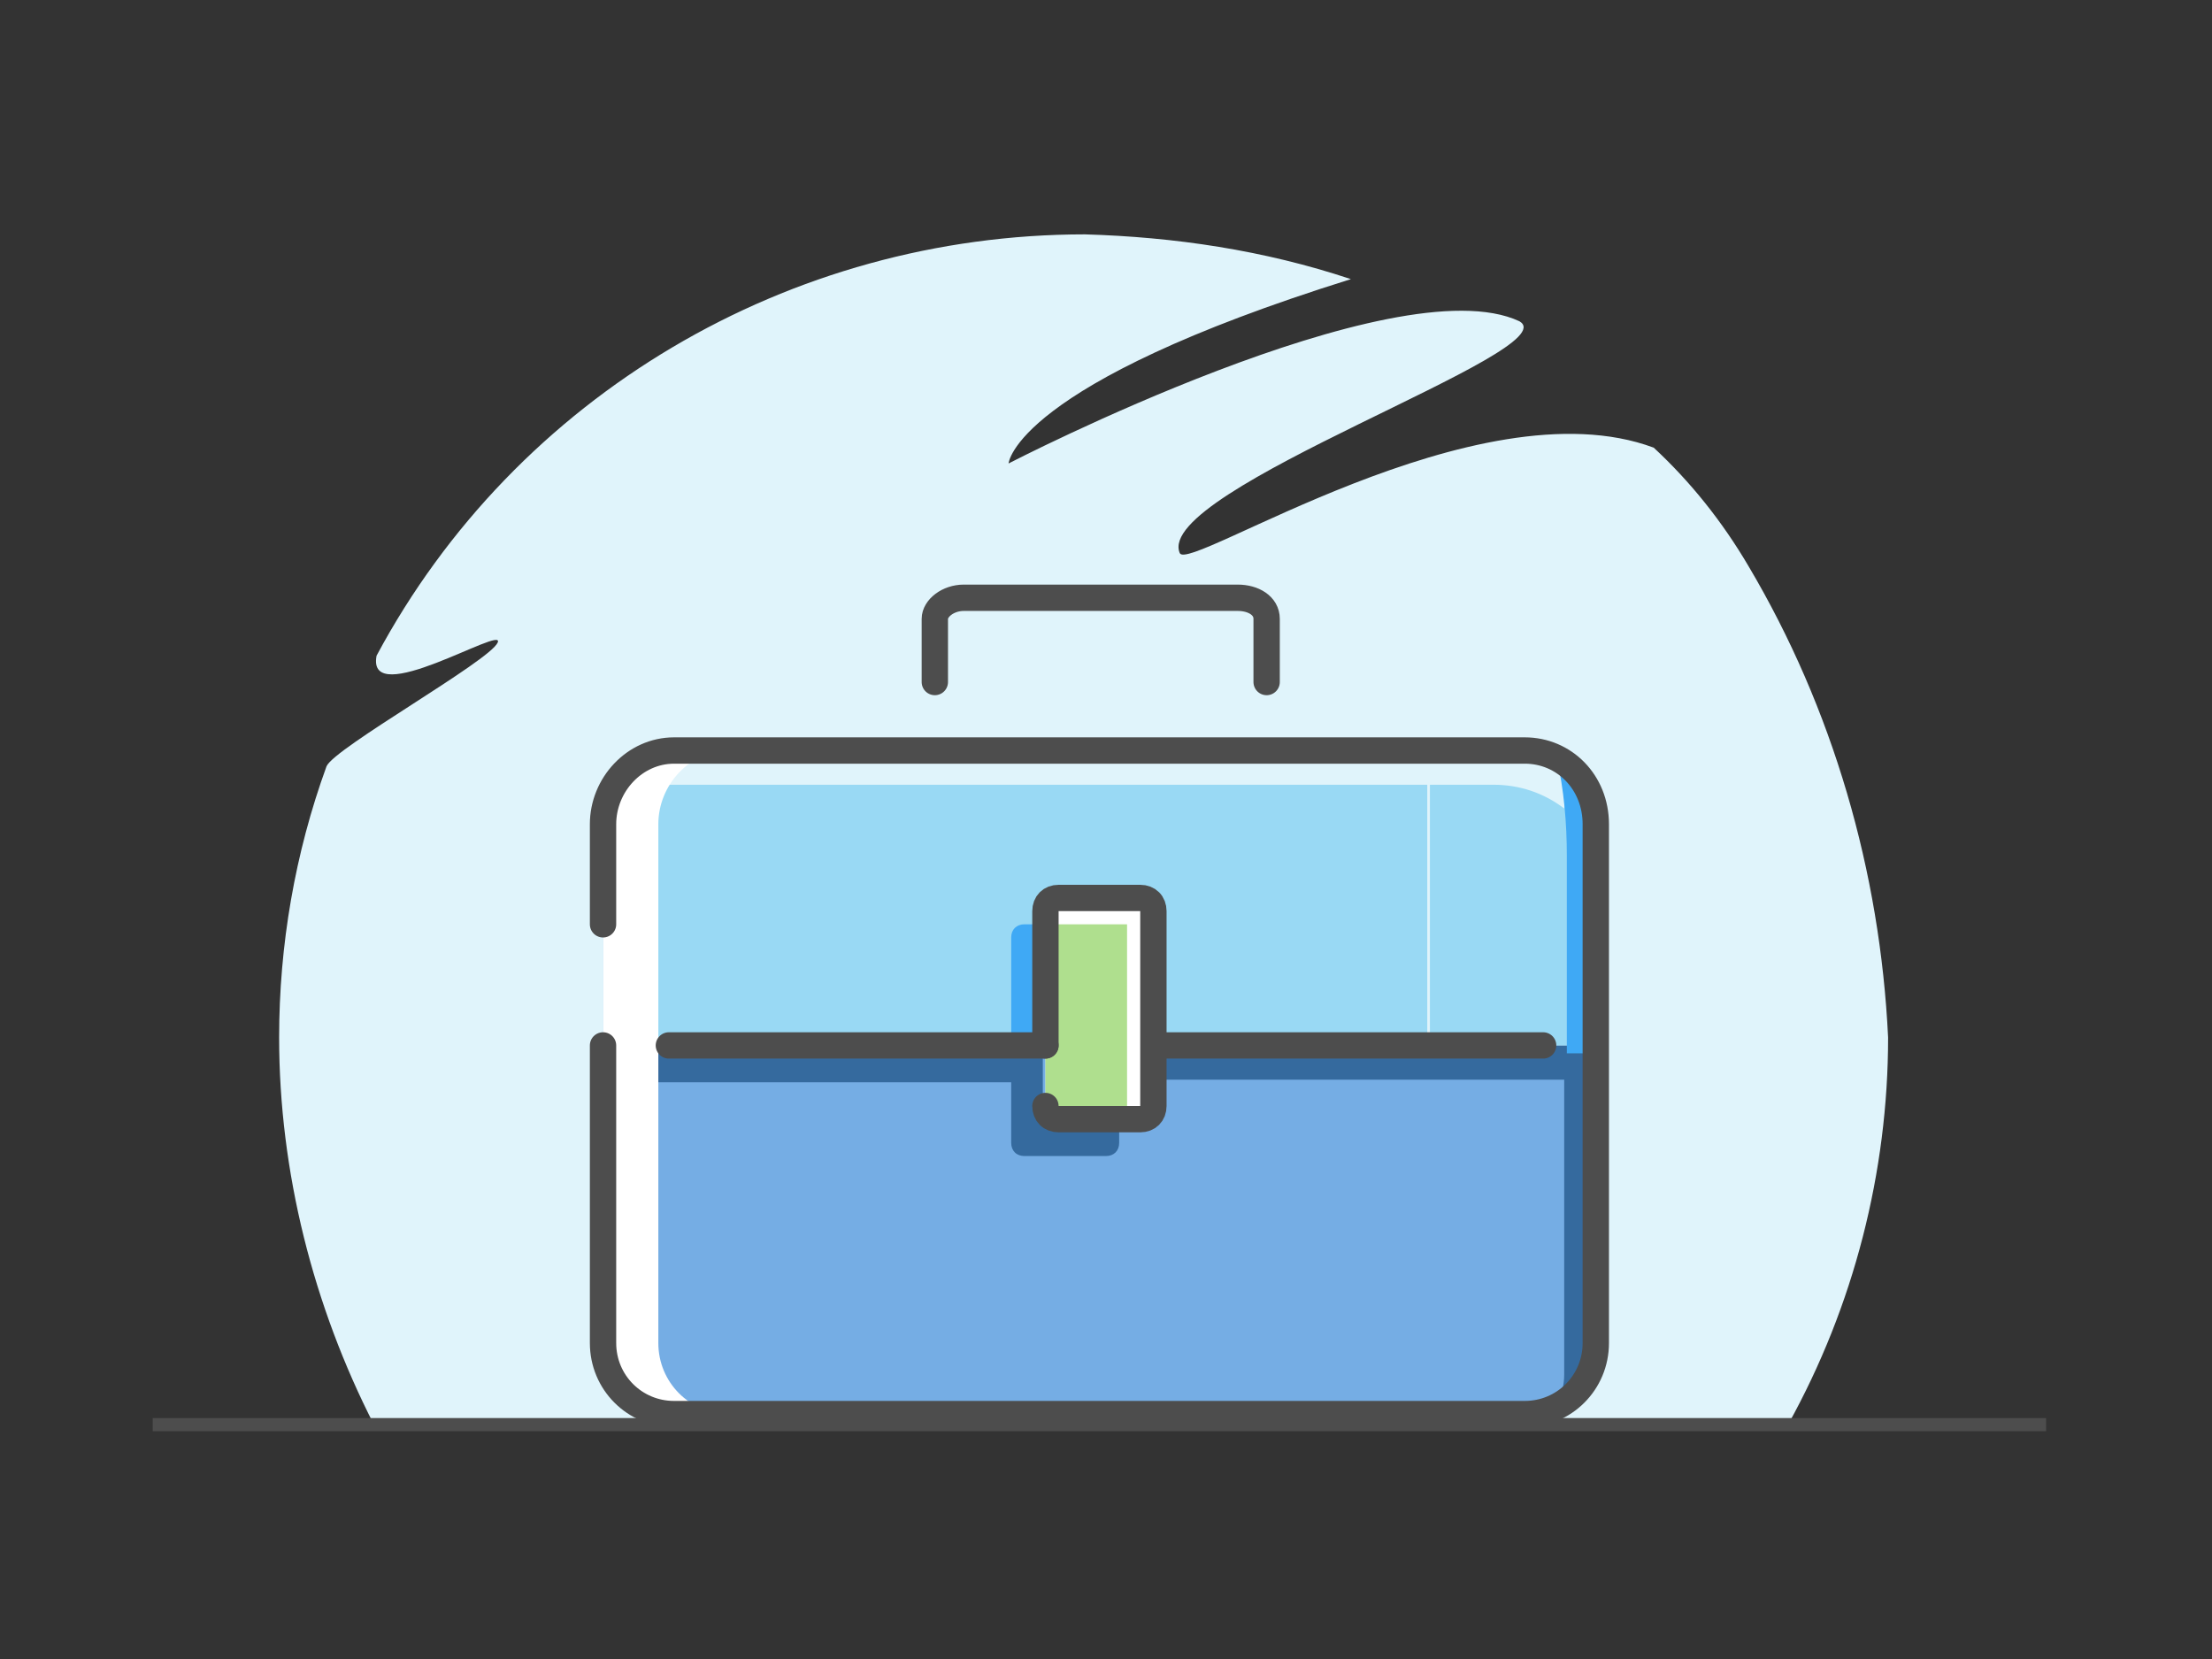 <?xml version="1.0" encoding="utf-8"?>
<!-- Generator: Adobe Illustrator 22.1.0, SVG Export Plug-In . SVG Version: 6.00 Build 0)  -->
<svg version="1.1" id="Layer_1" xmlns="http://www.w3.org/2000/svg" xmlns:xlink="http://www.w3.org/1999/xlink" x="0px" y="0px"
	 viewBox="0 0 84 63" style="enable-background:new 0 0 84 63;" xml:space="preserve">
<rect x="0" y="0" width="84" height="63" fill="#333333" stroke="none"/>
<title>Jobs</title>
<g id="Layer_2_1_">
	<g id="Layer_1-2">
		<g id="category_grid_icon_C_2">
			<rect style="fill:#FFFFFF;fill-opacity:0;" width="84" height="63"/>
			<path style="fill:#E0F4FB;" d="M71.7,39.4c0,5.1-1.3,10.2-3.8,14.7H14.2c-2.3-4.5-3.6-9.6-3.6-14.7c0-3.5,0.6-7,1.8-10.3
				c0.3-0.7,6.2-4,6.5-4.7s-5,2.6-4.6,0.5c5.3-9.9,15.7-16,26.9-16c3.4,0.1,6.8,0.6,10.1,1.7c-12.8,4-13,7-13,7s14.7-7.6,19.4-5.4
				c1.9,1.1-13.9,6.4-12.9,8.8c0.3,0.8,11.3-6.5,18-4c1.4,1.3,2.6,2.8,3.6,4.5C69.6,26.9,71.4,33.1,71.7,39.4z"/>
			<line style="fill:none;stroke:#4D4D4D;stroke-width:0.5;stroke-miterlimit:10;" x1="5.8" y1="54.1" x2="77.7" y2="54.1"/>
			<g id="_Group_">
				<path style="fill:#75ADE4;" d="M60.7,39.7V51c0,1.5-1.2,2.7-2.7,2.7H25.6c-1.5,0-2.7-1.2-2.7-2.7V39.7h16.8V42
					c0,0.3,0.2,0.5,0.5,0.5c0,0,0,0,0,0h3.1c0.3,0,0.5-0.2,0.5-0.5c0,0,0,0,0,0v-2.3C43.9,39.7,60.7,39.7,60.7,39.7z"/>
				<path style="fill:#356A9E;" d="M38.4,41.1v2.3c0,0.3,0.2,0.5,0.5,0.5c0,0,0,0,0,0h3.1c0.3,0,0.5-0.2,0.5-0.5c0,0,0,0,0,0v-0.8
					h-2.4c-0.3,0-0.5-0.2-0.5-0.5c0,0,0,0,0,0v-2.3H22.9v1.3H38.4z"/>
				<path style="fill:#356A9E;" d="M54.2,39.7H43.9v1.3h15.5v11.2c0,0.4-0.1,0.7-0.2,1.1c0.9-0.5,1.5-1.4,1.5-2.4V39.7H54.2z"/>
				<path style="fill:#99D9F4;" d="M60.7,31.3v8.4h-6.4V28.5h3.7C59.4,28.5,60.7,29.8,60.7,31.3C60.7,31.3,60.7,31.3,60.7,31.3z"/>
				<path style="fill:#99D9F4;" d="M54.2,28.7v11H43.9v-5.1c0-0.3-0.2-0.5-0.5-0.5h-3.1c-0.3,0-0.5,0.2-0.5,0.5v5.1H22.9v-8.4
					c0-1.5,1.2-2.8,2.7-2.8c0,0,0,0,0,0h28.6L54.2,28.7z"/>
				<path style="fill:#E0F4FB;" d="M59.5,29.6c-0.4-0.5-1.1-0.8-1.7-0.8H25.4c-1,0-1.9,0.5-2.4,1.4c0.4-0.2,0.9-0.4,1.4-0.4h32.3
					c1,0,1.9,0.3,2.7,0.9L59.5,29.6z"/>
				<path style="fill:#3FA9F5;" d="M59.5,32.5V40h1v-8.5c-0.2-1-0.7-2-1.4-2.8C59.4,30,59.5,31.3,59.5,32.5z"/>
				<path style="fill:#3FA9F5;" d="M38.9,35.1c-0.3,0-0.5,0.2-0.5,0.5v4.1h1v-4.6H38.9z"/>
				<path style="fill:#AFDF8E;" d="M39.7,39.7v-5.1c0-0.3,0.2-0.5,0.5-0.5h3.1c0.3,0,0.5,0.2,0.5,0.5V42c0,0.3-0.2,0.5-0.5,0.5
					c0,0,0,0,0,0h-3.1c-0.3,0-0.5-0.2-0.5-0.5c0,0,0,0,0,0"/>
				<path style="fill:#AFDF8E;" d="M39.7,42v-2.3"/>
				<path style="fill:#FFFFFF;" d="M43.3,34.1h-3.1c-0.3,0-0.5,0.2-0.5,0.5v0.5h3.1v7.4h0.6c0.3,0,0.5-0.2,0.5-0.5c0,0,0,0,0,0v-7.4
					C43.9,34.4,43.6,34.1,43.3,34.1z"/>
				<path style="fill:#FFFFFF;" d="M25,51V31.3c0-1.5,1.2-2.8,2.7-2.8c0,0,0,0,0,0h-2.1c-1.5,0-2.7,1.2-2.7,2.8c0,0,0,0,0,0V51
					c0,1.5,1.2,2.7,2.7,2.7h2.1C26.2,53.7,25,52.5,25,51z"/>
				<path style="fill:none;stroke:#4D4D4D;stroke-linecap:round;stroke-linejoin:round;" d="M22.9,35.1v-3.8c0-1.5,1.2-2.8,2.7-2.8
					c0,0,0,0,0,0h32.3c1.5,0,2.7,1.2,2.7,2.8c0,0,0,0,0,0V51c0,1.5-1.2,2.7-2.7,2.7H25.6c-1.5,0-2.7-1.2-2.7-2.7V39.7"/>
				<line style="fill:none;" x1="22.9" y1="39.7" x2="22.9" y2="35.1"/>
				<path style="fill:none;stroke:#4D4D4D;stroke-linecap:round;stroke-linejoin:round;" d="M35.5,25.9v-2.4c0-0.4,0.5-0.8,1.1-0.8
					H47c0.6,0,1.1,0.3,1.1,0.8v2.4"/>
				<path style="fill:none;stroke:#4D4D4D;stroke-linecap:round;stroke-linejoin:round;" d="M39.7,39.7v-5.1c0-0.3,0.2-0.5,0.5-0.5
					h3.1c0.3,0,0.5,0.2,0.5,0.5V42c0,0.3-0.2,0.5-0.5,0.5c0,0,0,0,0,0h-3.1c-0.3,0-0.5-0.2-0.5-0.5c0,0,0,0,0,0"/>
				<path style="fill:none;" d="M39.7,42v-2.3"/>
				<line style="fill:none;stroke:#4D4D4D;stroke-linecap:round;stroke-linejoin:round;" x1="39.7" y1="39.7" x2="25.4" y2="39.7"/>
				<polyline style="fill:none;stroke:#4D4D4D;stroke-linecap:round;stroke-linejoin:round;" points="58.6,39.7 52.6,39.7 
					43.9,39.7 				"/>
			</g>
		</g>
	</g>
</g>
</svg>
